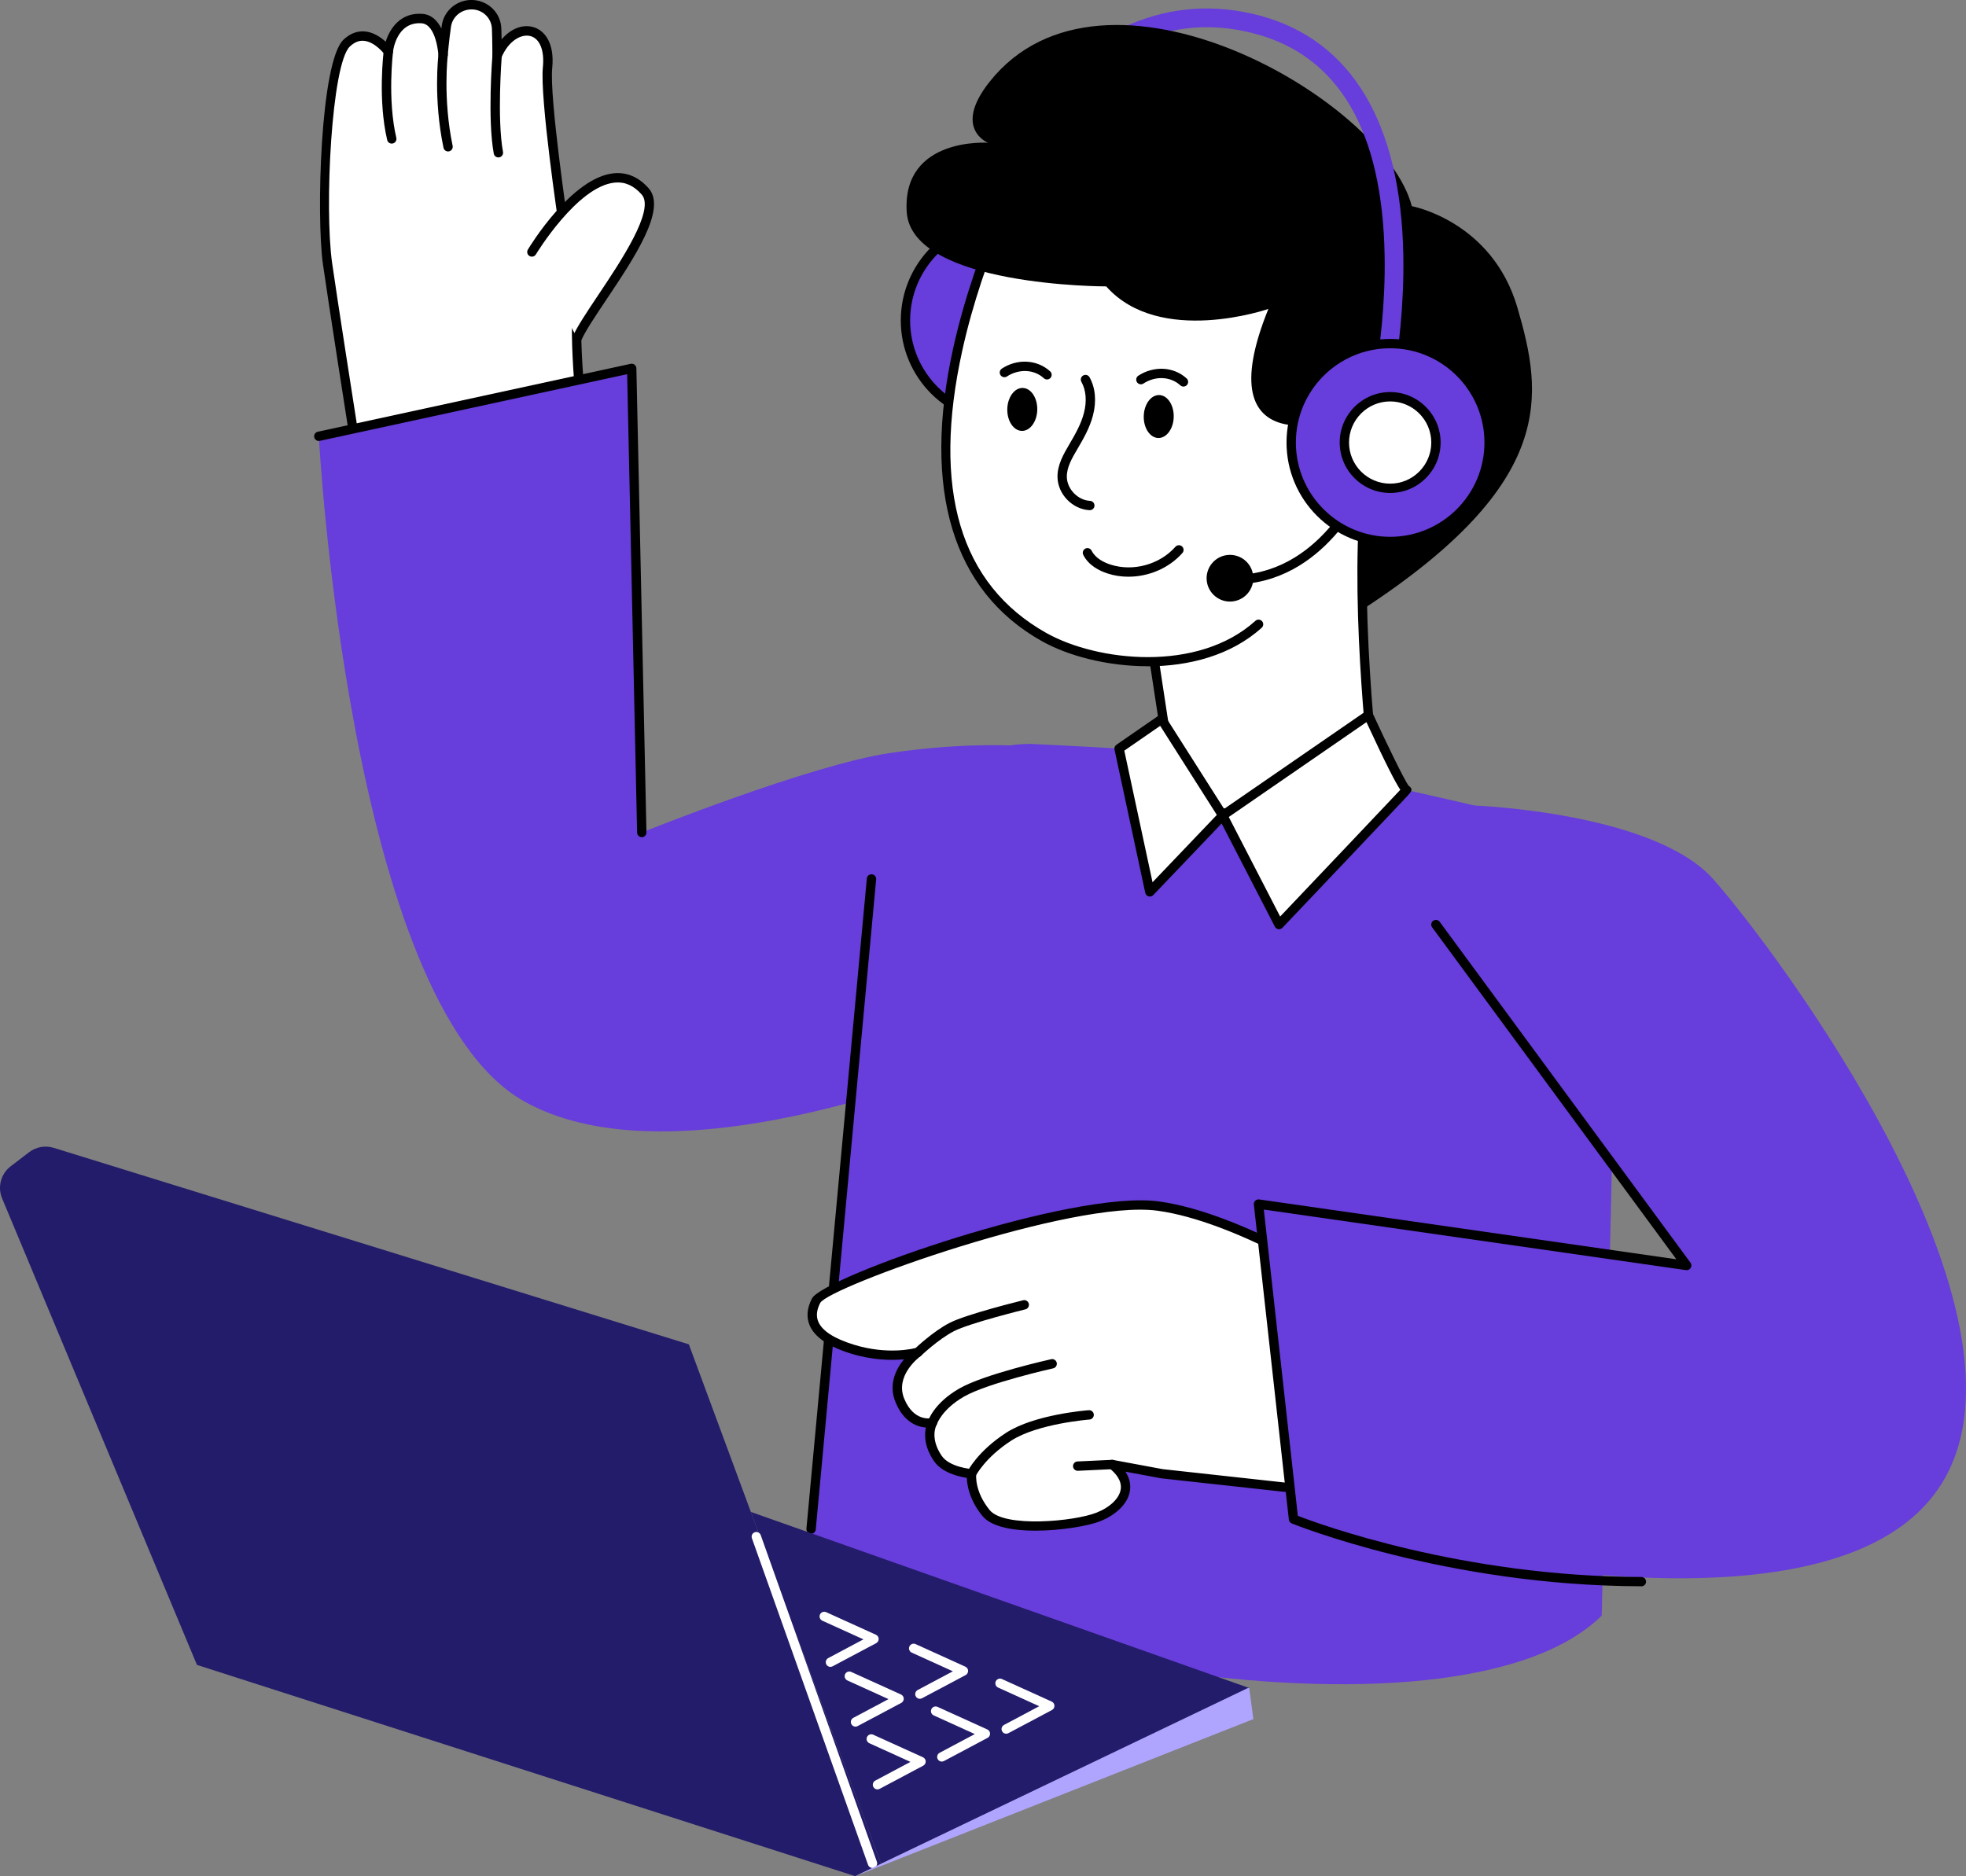 <?xml version="1.0" encoding="UTF-8"?>
<svg id="Layer_1" data-name="Layer 1" xmlns="http://www.w3.org/2000/svg" viewBox="0 0 869.65 830.06">
  <rect x="0" y="0" width="869.65" height="830.06" fill="#808080" stroke="none"/>
  <defs>
    <style>
      .cls-1 {
        fill: #231c6a;
      }

      .cls-2 {
        fill: #afa5ff;
      }

      .cls-3 {
        fill: #fff;
      }

      .cls-4 {
        fill: #673ddb;
      }
    </style>
  </defs>
  <path class="cls-4" d="M416.12,124.82c-.45,0-.91-.07-1.36-.23-2.16-.75-3.29-3.11-2.54-5.27.49-1.41,12.28-34.78,35.88-65.55,31.81-41.48,69.75-57.63,109.69-46.71,2.2.6,3.5,2.88,2.9,5.08-.6,2.2-2.88,3.5-5.08,2.9-88.6-24.21-135.12,105.69-135.58,107.01-.6,1.7-2.2,2.77-3.9,2.77Z"/>
  <g>
    <circle class="cls-4" cx="444.3" cy="141.77" r="43.77" transform="translate(-2.1 6.75) rotate(-.87)"/>
    <path d="M444.3,187.61c-25.28,0-45.84-20.56-45.84-45.84s20.56-45.84,45.84-45.84,45.84,20.56,45.84,45.84-20.56,45.84-45.84,45.84ZM444.3,100.06c-23,0-41.71,18.71-41.71,41.71s18.71,41.71,41.71,41.71,41.71-18.71,41.71-41.71-18.71-41.71-41.71-41.71Z"/>
  </g>
  <g>
    <g>
      <path class="cls-3" d="M153.35,19.06c9.25-8.77,18.43,3.71,18.43,3.71,0,0,1.7-15.54,14.89-14.56,8.54.63,9.34,16.02,9.34,16.02,0,0,.5-6.11,1.44-12.7.82-5.72,5.92-9.83,11.69-9.44.07,0,.13,0,.2.01,5.66.37,10.14,4.95,10.34,10.61.22,6.27.2,12.01.2,12.01,6.68-15.91,24.36-15.01,22.32,5.18-1.36,13.41,7.12,70.28,7.12,70.28l8.26,24.3c-6,13.04.46,64.52.46,64.52-34.29,20.79-68.12,22.03-101.49,3.58,0,0-9.38-59.79-11.67-75.96-3.19-22.58-.78-88.78,8.47-97.54Z"/>
      <path d="M203.82,207.57c-16.24,0-32.36-4.39-48.26-13.19-.56-.31-.95-.86-1.04-1.49-.09-.6-9.41-59.99-11.67-76-2.99-21.18-1.16-89.61,9.09-99.33,2.87-2.72,6.02-3.93,9.45-3.65,3.81.34,7.06,2.58,9.22,4.55,1.85-5.96,6.64-13.04,16.23-12.32,4.11.3,6.73,3.14,8.39,6.48.06-.46.13-.93.19-1.4.96-6.74,7.09-11.62,13.88-11.21,6.95.45,12.22,5.87,12.46,12.61.06,1.67.1,3.3.13,4.81,3.85-4.56,8.93-6.73,13.73-5.52,4.95,1.26,9.81,6.69,8.65,18.18-1.28,12.63,6.55,66.01,7.08,69.58l8.2,24.12c.17.5.14,1.05-.08,1.53-5.68,12.36.57,62.88.64,63.39.1.81-.28,1.6-.98,2.03-18.48,11.21-36.97,16.81-55.3,16.81ZM158.44,191.25c31.83,17.25,64.59,16.13,97.39-3.34-.98-8.23-5.62-50.18-.46-63.51l-8.01-23.55c-.04-.12-.07-.24-.09-.36-.35-2.33-8.5-57.27-7.13-70.79.75-7.42-1.38-12.69-5.56-13.75-3.94-1.01-9.61,1.97-12.8,9.58-.38.91-1.34,1.43-2.32,1.23-.97-.2-1.66-1.05-1.66-2.03,0-.06.02-5.78-.2-11.93-.16-4.62-3.78-8.32-8.4-8.62-4.87-.29-9.05,3.05-9.71,7.66-.92,6.44-1.42,12.52-1.43,12.58-.09,1.07-.99,1.9-2.06,1.9-.01,0-.02,0-.03,0-1.09-.01-1.98-.87-2.04-1.96,0-.14-.91-13.58-7.43-14.06-11.14-.79-12.62,12.17-12.68,12.73-.09.84-.69,1.54-1.52,1.77-.82.22-1.69-.08-2.2-.77-.04-.06-4.16-5.54-9.13-5.97-2.19-.2-4.23.64-6.22,2.53-8.1,7.68-11.3,71.31-7.84,95.75,2.09,14.82,10.27,67.01,11.51,74.93Z"/>
    </g>
    <g>
      <path class="cls-3" d="M219.88,24.72s-2.21,27.66.58,42.86"/>
      <path d="M220.45,69.65c-.98,0-1.85-.7-2.03-1.69-2.81-15.29-.69-42.26-.6-43.4.09-1.14,1.05-1.96,2.23-1.9,1.14.09,1.99,1.09,1.9,2.23-.02.27-2.16,27.57.55,42.32.21,1.12-.54,2.2-1.66,2.41-.13.02-.25.03-.38.03Z"/>
    </g>
    <g>
      <path class="cls-3" d="M196.02,24.23s-2.34,19.08,2.18,40.71"/>
      <path d="M198.2,67c-.96,0-1.82-.67-2.02-1.64-4.54-21.71-2.31-40.59-2.21-41.38.14-1.13,1.16-1.94,2.3-1.8,1.13.14,1.94,1.17,1.8,2.3-.02.19-2.24,19.02,2.15,40.03.23,1.12-.48,2.21-1.6,2.45-.14.03-.29.04-.43.04Z"/>
    </g>
    <g>
      <path class="cls-3" d="M171.78,22.78s-2.64,21.09,1.5,38.69"/>
      <path d="M173.28,63.53c-.94,0-1.79-.64-2.01-1.6-4.17-17.76-1.64-38.54-1.53-39.42.14-1.13,1.16-1.92,2.31-1.8,1.13.14,1.94,1.18,1.8,2.31-.03.21-2.54,20.94,1.46,37.96.26,1.11-.43,2.23-1.54,2.49-.16.04-.32.05-.47.05Z"/>
    </g>
  </g>
  <g>
    <path class="cls-3" d="M255.3,149.62c6.11-13.94,40.12-53.54,30.11-64.91-20.23-22.99-50.14,26.78-50.14,26.78"/>
    <path d="M255.3,151.69c-.28,0-.56-.05-.83-.17-1.05-.46-1.52-1.68-1.06-2.72,1.9-4.34,6.23-10.81,11.23-18.29,10.03-14.99,25.18-37.65,19.22-44.43-3.5-3.97-7.37-5.71-11.83-5.31-16.59,1.5-34.8,31.48-34.98,31.78-.59.98-1.86,1.29-2.84.71-.98-.59-1.29-1.86-.71-2.84.79-1.31,19.48-32.08,38.15-33.77,5.79-.51,10.94,1.73,15.31,6.69,8.06,9.16-6.26,30.57-18.89,49.46-4.9,7.32-9.13,13.64-10.88,17.65-.34.78-1.1,1.24-1.9,1.24Z"/>
  </g>
  <path class="cls-4" d="M453.32,330.11s-24.75-2.13-59.58,3.04c-35.61,5.28-109.85,35.18-109.85,35.18l-4.45-205.34-138.41,30.05s13.3,250.7,90.84,294.23c77.54,43.53,237.79-33.71,237.79-33.71l-16.34-123.44Z"/>
  <path class="cls-4" d="M358.78,676.52c-1.63,43.26,279.46,107.11,349.73,38.29l6.3-278.45c2.89-36.79-18.49-67.64-50.91-77.24,0,0-81.4-19.32-108.65-23.1-25.45-3.53-99.65-6.91-99.65-6.91-34.71.42-64.19,25.55-70.11,59.76l-26.72,287.65Z"/>
  <path d="M358.78,678.58c-.06,0-.13,0-.19,0-1.14-.11-1.97-1.11-1.87-2.25l26.72-287.65c.11-1.14,1.08-1.97,2.25-1.87,1.14.11,1.97,1.11,1.87,2.25l-26.72,287.65c-.1,1.07-1,1.88-2.06,1.88Z"/>
  <path d="M283.89,370.39c-1.12,0-2.04-.9-2.07-2.02l-4.4-202.83-135.96,29.51c-1.11.24-2.22-.46-2.46-1.58-.24-1.11.47-2.22,1.58-2.46l138.41-30.05c.61-.13,1.24.01,1.72.4.48.38.77.96.79,1.58l4.45,205.34c.02,1.14-.88,2.09-2.02,2.11h-.04Z"/>
  <g>
    <g>
      <path class="cls-3" d="M608.5,348.2s-11.05-86.92-3.25-140.11l-100.36,46.96,11.95,78.46c-7.13,36.31,46.13,28.9,91.66,14.68Z"/>
      <path d="M547.1,361.98c-11.15,0-20.81-2-26.77-7.34-5.43-4.87-7.31-11.98-5.59-21.16l-11.9-78.11c-.14-.91.34-1.8,1.17-2.18l100.36-46.96c.68-.33,1.5-.24,2.11.21.61.45.92,1.21.81,1.96-7.67,52.29,3.14,138.68,3.26,139.54.13.99-.48,1.93-1.44,2.23-16.73,5.23-41.81,11.81-62.01,11.81ZM507.17,256.28l11.72,76.93c.04.24.03.47-.01.71-1.56,7.93-.18,13.7,4.22,17.64,10.98,9.84,41.24,8.07,83.15-4.82-1.45-12.21-9.74-86.3-3.55-135.16l-95.52,44.7Z"/>
    </g>
    <g>
      <path class="cls-3" d="M556.7,276.18c-26.1,23.58-71.94,18.55-94.88,5.65-94.34-53.03-5.54-214.98-5.54-214.98l124.64-8.47s42.58,89.39,43.54,87.61c.96-1.79-10.09,80.73-10.09,80.73"/>
      <path d="M507.65,294.76c-17.85,0-35.23-4.59-46.85-11.13-39.45-22.18-52.98-67-39.15-129.63,10.35-46.86,32.59-87.74,32.81-88.15.34-.62.97-1.02,1.67-1.07l124.64-8.47c.84-.06,1.64.41,2.01,1.18,15.41,32.35,39,81.06,42.71,86.63,1.47.55,1.35,1.52-.26,14.8-.92,7.58-2.21,17.68-3.51,27.77-2.62,20.17-5.31,40.31-5.31,40.31-.15,1.13-1.18,1.92-2.32,1.78-1.13-.15-1.93-1.19-1.77-2.32,3.94-29.41,9.69-73.53,10.11-79.68-2.19-2.94-7.12-12.5-22.28-43.67-9.08-18.68-18.11-37.56-20.49-42.55l-122.09,8.3c-3.43,6.49-22.56,43.87-31.89,86.14-13.56,61.49-1.06,103.57,37.16,125.05,22.36,12.57,66.94,17.7,92.49-5.38.84-.77,2.15-.7,2.92.15.77.85.7,2.15-.15,2.92-13.61,12.29-32.27,17.05-50.43,17.05Z"/>
    </g>
    <path d="M600.28,226.69s-.58-52.37-6.71-41.55c0,0-60.94,21.77-32.51-48.46,0,0-48.1,16.68-71.73-9.97,0,0-86.31.11-88.26-33.06-1.95-33.17,35.97-30.49,35.97-30.49,0,0-15.78-6.23.7-26.98,50.34-63.38,174.32,7.47,186.77,55.03,0,0,35.55,6.57,46.72,44.92,11.17,38.35,17.69,76.99-68.02,133.18l-2.92-42.62Z"/>
    <g>
      <path class="cls-3" d="M590.37,180.64s31.7-32.39,47.67-3.53c15.97,28.86-7.97,55.32-39.6,53.91"/>
      <path d="M600.87,233.15c-.84,0-1.67-.02-2.52-.06-1.14-.05-2.02-1.02-1.97-2.16.05-1.14,1.04-2.04,2.16-1.97,16.2.71,30.77-6.1,38.04-17.81,6.11-9.86,5.99-21.59-.34-33.03-3.53-6.38-8.14-9.99-13.7-10.75-14.15-1.91-30.52,14.56-30.68,14.73-.8.81-2.11.83-2.92.03-.82-.8-.83-2.11-.03-2.92.72-.75,17.93-18.14,34.19-15.93,6.93.94,12.57,5.26,16.77,12.85,7.09,12.81,7.17,26.03.24,37.21-7.67,12.36-22.54,19.82-39.22,19.82Z"/>
    </g>
    <g>
      <path class="cls-3" d="M610.97,185.55c4.56,2.55,7.65,7.53,7.9,12.75s-2.35,10.47-6.64,13.45"/>
      <path d="M612.23,213.81c-.66,0-1.3-.31-1.7-.89-.65-.94-.42-2.23.52-2.88,3.71-2.57,5.97-7.14,5.75-11.65-.22-4.51-2.9-8.84-6.84-11.04-1-.56-1.35-1.82-.8-2.81.55-1,1.81-1.35,2.81-.8,5.16,2.88,8.67,8.55,8.96,14.45.28,5.9-2.67,11.88-7.52,15.25-.36.25-.77.37-1.18.37Z"/>
    </g>
    <g>
      <path class="cls-3" d="M444.3,164.82c2.91-1.93,6.44-2.9,9.83-2.72s6.63,1.52,9.01,3.73"/>
      <path d="M463.15,167.89c-.5,0-1.01-.18-1.41-.55-2.05-1.9-4.79-3.03-7.72-3.18-2.94-.15-6.06.71-8.58,2.38-.96.63-2.24.37-2.87-.58-.63-.95-.37-2.24.58-2.87,3.29-2.18,7.23-3.28,11.08-3.06,3.89.21,7.55,1.73,10.31,4.28.84.78.89,2.08.11,2.92-.41.44-.96.66-1.52.66Z"/>
    </g>
    <path d="M458.83,181.28c-.11,5.25-3.17,9.44-6.83,9.36-3.66-.08-6.54-4.4-6.43-9.64.11-5.25,3.17-9.44,6.83-9.36,3.66.08,6.54,4.4,6.43,9.64Z"/>
    <g>
      <path class="cls-3" d="M504.66,167.96c2.91-1.93,6.44-2.9,9.83-2.72,3.39.18,6.63,1.52,9.01,3.73"/>
      <path d="M523.51,171.03c-.5,0-1.01-.18-1.41-.55-2.05-1.9-4.79-3.03-7.72-3.18-2.92-.17-6.06.71-8.57,2.38-.96.63-2.24.37-2.87-.58-.63-.95-.37-2.24.58-2.87,3.29-2.18,7.26-3.25,11.08-3.07,3.89.21,7.56,1.73,10.31,4.28.84.78.89,2.08.11,2.92-.41.44-.96.66-1.52.66Z"/>
    </g>
    <path d="M519.19,184.42c-.11,5.25-3.17,9.44-6.83,9.36-3.66-.08-6.54-4.4-6.43-9.64s3.17-9.44,6.83-9.36c3.66.08,6.54,4.4,6.43,9.64Z"/>
    <path d="M499.18,255.16c-3.16,0-6.32-.47-9.33-1.46-3.57-1.17-8.33-3.54-10.67-8.2-.51-1.02-.11-2.26.91-2.78,1.02-.52,2.26-.11,2.78.91,1.71,3.39,5.44,5.2,8.27,6.13,9.99,3.27,21.83.05,28.79-7.84.76-.86,2.07-.94,2.92-.18.86.76.94,2.06.18,2.92-5.92,6.71-14.91,10.49-23.84,10.49Z"/>
    <path d="M482.07,225.72s-.07,0-.1,0c-7.53-.36-14.03-7.03-14.19-14.57-.12-5.46,2.71-10.28,5.21-14.54,2.8-4.76,5.22-9.08,6.46-13.81,1.38-5.21.99-10.14-1.1-13.87-.56-1-.2-2.26.8-2.81,1-.56,2.26-.2,2.81.8,2.61,4.68,3.14,10.7,1.49,16.95-1.38,5.23-3.94,9.82-6.9,14.84-2.33,3.96-4.74,8.06-4.64,12.35.12,5.35,4.91,10.27,10.26,10.53,1.14.05,2.02,1.02,1.97,2.16-.05,1.11-.97,1.97-2.06,1.97Z"/>
  </g>
  <g>
    <polygon class="cls-3" points="513.8 318.21 495.02 331.19 508.62 394.58 540.88 360.8 513.8 318.21"/>
    <path d="M508.62,396.65c-.19,0-.38-.03-.56-.08-.74-.21-1.3-.81-1.46-1.55l-13.6-63.39c-.18-.82.16-1.66.85-2.13l18.78-12.98c.46-.32,1.04-.43,1.59-.33.55.11,1.03.44,1.33.92l27.08,42.59c.51.8.41,1.85-.25,2.54l-32.25,33.78c-.4.41-.94.64-1.5.64ZM497.33,332.11l12.49,58.22,28.44-29.79-25.06-39.41-15.87,10.97Z"/>
  </g>
  <g>
    <path class="cls-3" d="M540.88,360.8l24.89,48.24s57.5-60.54,56.38-59.52-16.86-33.11-16.86-33.11l-64.41,44.4Z"/>
    <path d="M565.77,411.11c-.1,0-.19,0-.29-.02-.66-.09-1.24-.5-1.54-1.1l-24.89-48.24c-.48-.92-.19-2.06.66-2.65l64.41-44.4c.5-.35,1.13-.45,1.72-.29.59.16,1.07.58,1.33,1.13,6.49,14.08,14.01,29.49,15.93,32.12.2.1.39.23.55.4.97.99.99,1.58-.12,2.96l.02.03s-.09.07-.13.11c-.5.61-1.21,1.36-2.14,2.35-1.54,1.63-3.74,3.96-6.38,6.76-5.28,5.59-12.34,13.02-19.39,20.46-14.11,14.87-28.23,29.74-28.23,29.74-.39.41-.93.64-1.5.64ZM543.55,361.47l22.72,44.03c17.56-18.49,46.91-49.42,53.15-56.07-2.04-3.05-6.05-10.65-14.98-29.94l-60.89,41.97Z"/>
  </g>
  <g>
    <g>
      <g>
        <path class="cls-1" d="M389.72,824.61l-85.01-229.84L23.74,507.83c-3.72-1.15-7.77-.43-10.87,1.94l-8.15,6.23c-4.34,3.32-5.9,9.15-3.79,14.2l86.19,206.4,291.19,93.47,11.41-5.45Z"/>
        <polygon class="cls-1" points="389.72 824.61 552.57 746.82 332.14 668.92 389.72 824.61"/>
        <path class="cls-3" d="M388.15,791.69c-.74,0-1.46-.4-1.83-1.1-.54-1.01-.15-2.26.85-2.8l15.57-8.28-18.19-8.26c-1.04-.47-1.5-1.7-1.03-2.74.47-1.04,1.69-1.51,2.74-1.03l22.01,9.99c.72.33,1.19,1.03,1.21,1.82.03.79-.4,1.52-1.09,1.89l-19.28,10.25c-.31.17-.64.24-.97.24Z"/>
        <path class="cls-3" d="M416.62,779.38c-.74,0-1.46-.4-1.83-1.1-.54-1.01-.15-2.26.85-2.8l15.57-8.28-18.19-8.26c-1.04-.47-1.5-1.7-1.03-2.74.47-1.04,1.69-1.51,2.74-1.03l22.01,9.99c.72.33,1.19,1.03,1.21,1.82.03.79-.4,1.52-1.09,1.89l-19.28,10.25c-.31.17-.64.24-.97.24Z"/>
        <path class="cls-3" d="M445.1,767.06c-.74,0-1.46-.4-1.83-1.1-.54-1.01-.15-2.26.85-2.8l15.57-8.28-18.19-8.26c-1.04-.47-1.5-1.7-1.03-2.74.47-1.04,1.69-1.51,2.74-1.03l22.01,9.99c.72.33,1.19,1.03,1.21,1.82.03.79-.4,1.52-1.09,1.89l-19.28,10.25c-.31.17-.64.24-.97.24Z"/>
        <path class="cls-3" d="M378.44,763.92c-.74,0-1.46-.4-1.83-1.1-.54-1.01-.15-2.26.85-2.8l15.57-8.28-18.19-8.26c-1.04-.47-1.5-1.7-1.03-2.74.47-1.04,1.69-1.51,2.74-1.03l22.01,9.99c.72.33,1.19,1.03,1.21,1.82.02.79-.4,1.52-1.1,1.89l-19.28,10.25c-.31.17-.64.24-.97.24Z"/>
        <path class="cls-3" d="M367.35,737.48c-.74,0-1.46-.4-1.83-1.1-.54-1.01-.15-2.26.85-2.8l15.57-8.28-18.19-8.26c-1.04-.47-1.5-1.7-1.03-2.74.47-1.04,1.7-1.5,2.74-1.03l22.01,9.99c.72.33,1.19,1.03,1.21,1.82.03.79-.4,1.52-1.09,1.89l-19.28,10.25c-.31.17-.64.24-.97.24Z"/>
        <path class="cls-3" d="M406.91,751.61c-.74,0-1.46-.4-1.83-1.1-.54-1.01-.15-2.26.85-2.8l15.57-8.28-18.19-8.26c-1.04-.47-1.5-1.7-1.03-2.74.47-1.04,1.69-1.51,2.74-1.03l22.01,9.99c.72.33,1.19,1.03,1.21,1.82.02.79-.4,1.52-1.1,1.89l-19.28,10.25c-.31.17-.64.24-.97.24Z"/>
      </g>
      <path class="cls-3" d="M385.94,826.46c-.85,0-1.65-.53-1.95-1.38l-51.39-144.53c-.38-1.08.18-2.26,1.26-2.64,1.07-.38,2.26.18,2.64,1.26l51.39,144.53c.38,1.08-.18,2.26-1.26,2.64-.23.08-.46.12-.69.12Z"/>
    </g>
    <polyline class="cls-2" points="552.57 746.82 554.42 760.57 378.31 830.06 551.81 746.92"/>
  </g>
  <path d="M545.64,258.54c-1.87,0-3.79-.09-5.76-.28-1.14-.11-1.97-1.12-1.86-2.26.11-1.14,1.12-2,2.26-1.86,41.41,3.96,59.92-39.32,60.11-39.76.44-1.06,1.66-1.55,2.7-1.11,1.05.44,1.55,1.65,1.11,2.7-.19.45-18.19,42.57-58.56,42.57Z"/>
  <circle cx="544.09" cy="255.77" r="10.33" transform="translate(-22.56 54.86) rotate(-5.65)"/>
  <path class="cls-4" d="M606.48,199.92c-.36,0-.73-.05-1.09-.15-2.2-.6-3.5-2.88-2.9-5.08.11-.39,10.77-39.86,9.99-81.78-1.02-54.9-20.15-87.83-56.87-97.88-2.2-.6-3.5-2.88-2.9-5.08.6-2.2,2.87-3.51,5.08-2.9,40.15,10.98,61.92,47.59,62.96,105.86.77,43.09-9.83,82.31-10.29,83.95-.5,1.84-2.17,3.04-3.99,3.04Z"/>
  <g>
    <circle class="cls-4" cx="614.93" cy="195.78" r="43.77"/>
    <path d="M614.93,241.63c-25.28,0-45.84-20.56-45.84-45.84s20.56-45.84,45.84-45.84,45.84,20.56,45.84,45.84-20.56,45.84-45.84,45.84ZM614.93,154.08c-23,0-41.71,18.71-41.71,41.71s18.71,41.71,41.71,41.71,41.71-18.71,41.71-41.71-18.71-41.71-41.71-41.71Z"/>
  </g>
  <g>
    <circle class="cls-3" cx="614.93" cy="195.78" r="20.25"/>
    <path d="M614.93,218.1c-12.31,0-22.32-10.01-22.32-22.32s10.01-22.32,22.32-22.32,22.32,10.01,22.32,22.32-10.01,22.32-22.32,22.32ZM614.93,177.6c-10.03,0-18.19,8.16-18.19,18.19s8.16,18.19,18.19,18.19,18.19-8.16,18.19-18.19-8.16-18.19-18.19-18.19Z"/>
  </g>
  <g>
    <g>
      <g>
        <path class="cls-3" d="M601.15,572.69l-5.69,88.27-81.51-8.95-21.98-4.08c11.25,8.83,4.92,18.82-6.21,23.23-9.62,3.82-42.13,7.43-49.6-1.78-7.49-9.19-6.38-17.37-6.38-17.37,0,0-10.87-.73-14.97-6.81-6.18-9.13-2.35-15.79-2.35-15.79,0,0-9.42,2.29-14.39-9.78-4.88-11.75,7.33-20.91,7.93-21.35-.6.16-12.91,3.58-29.02-1.42-16.5-5.13-20.49-12.75-15.98-21.44,4.49-8.69,113.15-47,151.24-41.84,38.1,5.14,88.91,39.1,88.91,39.1Z"/>
        <path d="M458.13,677.21c-10.04,0-19.62-1.65-23.57-6.52-5.75-7.05-6.78-13.6-6.89-16.84-3.58-.55-11.06-2.28-14.57-7.48-4.26-6.28-4.22-11.59-3.54-14.78-3.75-.31-9.75-2.31-13.4-11.15-3.31-7.97.2-14.76,3.7-19.04-5.49.51-13.88.43-23.49-2.55-9.93-3.08-16.07-7.3-18.25-12.54-1.5-3.61-1.15-7.59,1.05-11.83,4.94-9.55,114.96-48.13,153.36-42.94,38.13,5.15,87.69,38.03,89.78,39.43.61.41.96,1.11.91,1.85l-5.69,88.27c-.04.56-.3,1.09-.73,1.45-.43.36-.99.54-1.56.47l-81.51-8.95-15.91-2.95c2.1,3.2,2.34,6.15,2.02,8.35-.81,5.55-5.78,10.64-13.31,13.62-5.01,1.99-17,4.12-28.4,4.12ZM412.45,627.36c.65,0,1.28.3,1.67.84.49.66.55,1.54.14,2.26-.12.21-3.05,5.75,2.27,13.6,3.47,5.15,13.3,5.9,13.4,5.9.57.04,1.1.32,1.46.76.36.44.52,1.02.45,1.58-.04.29-.84,7.48,5.93,15.79,6.41,7.91,37.43,5.06,47.24,1.16,6.05-2.39,10.16-6.37,10.74-10.37.58-3.96-2.43-7.25-5.05-9.31-.75-.59-1-1.61-.61-2.48.39-.87,1.32-1.35,2.26-1.18l21.98,4.08,79.21,8.69,5.48-84.91c-7.26-4.71-52.76-33.49-87.04-38.12-37.5-5.07-145.04,33.61-149.13,40.75-1.63,3.14-1.92,5.86-.9,8.32,1.69,4.05,6.96,7.48,15.66,10.18,14.99,4.65,26.57,1.75,27.85,1.4.94-.27,1.97.19,2.41,1.09.43.89.18,1.97-.62,2.56-1.18.88-11.41,8.88-7.26,18.91,4.2,10.19,11.69,8.63,12.01,8.56.15-.03.3-.05.45-.05Z"/>
      </g>
      <g>
        <path class="cls-3" d="M429.78,652.02s4.12-8.42,16.39-16.37c12.27-7.95,35.61-9.68,35.61-9.68"/>
        <path d="M429.78,654.08c-.31,0-.62-.07-.91-.21-1.02-.5-1.45-1.74-.95-2.76.18-.36,4.52-9.03,17.12-17.2,12.57-8.14,35.61-9.93,36.58-10,1.17-.08,2.13.77,2.22,1.91.08,1.14-.77,2.13-1.91,2.22-.23.02-22.96,1.79-34.64,9.35-11.57,7.49-15.62,15.47-15.66,15.54-.36.73-1.1,1.15-1.86,1.15Z"/>
      </g>
      <g>
        <path class="cls-3" d="M412.47,629.42s2.16-7.18,12.99-13.37c10.83-6.19,39.95-12.68,39.95-12.68"/>
        <path d="M412.47,631.48c-.2,0-.41-.03-.61-.09-1.08-.34-1.7-1.48-1.37-2.56.1-.33,2.53-8.04,13.95-14.57,10.98-6.27,39.32-12.64,40.53-12.91,1.11-.26,2.22.45,2.47,1.57.25,1.11-.45,2.22-1.57,2.47-.29.06-28.94,6.5-39.37,12.46-9.86,5.64-12.02,12.12-12.04,12.18-.28.88-1.1,1.45-1.98,1.45Z"/>
      </g>
      <g>
        <line class="cls-3" x1="491.98" y1="647.93" x2="476.71" y2="648.65"/>
        <path d="M476.71,650.72c-1.1,0-2.01-.86-2.06-1.97-.05-1.14.83-2.11,1.97-2.16l15.26-.72c1.13-.05,2.11.83,2.16,1.97.05,1.14-.83,2.11-1.97,2.16l-15.26.72s-.07,0-.1,0Z"/>
      </g>
      <g>
        <path class="cls-3" d="M406.03,598.28s7.67-7.39,14.93-11.15c7.26-3.76,32.12-9.86,32.12-9.86"/>
        <path d="M406.03,600.35c-.54,0-1.08-.21-1.49-.63-.79-.82-.77-2.13.06-2.92.32-.31,7.97-7.64,15.41-11.5,7.39-3.84,31.55-9.78,32.58-10.03,1.1-.27,2.23.41,2.5,1.52.27,1.11-.41,2.23-1.52,2.5-.25.06-24.7,6.08-31.66,9.69-6.9,3.58-14.37,10.73-14.45,10.81-.4.39-.92.58-1.43.58Z"/>
      </g>
    </g>
    <path class="cls-4" d="M652.29,356.4s79.06,2.91,105.45,32.47c26.4,29.57,149.84,193.4,100.31,268.82-53.85,81.99-285.87,14.4-285.87,14.4l-15.48-139.39,189.43,27.18-110.94-150.83,17.11-52.64Z"/>
    <path d="M726.06,701.81h0c-86.44-.17-154-27.54-154.67-27.81-.7-.29-1.19-.93-1.27-1.68l-15.48-139.39c-.07-.64.16-1.27.62-1.71.46-.44,1.1-.65,1.73-.56l184.54,26.48-108.02-146.86c-.68-.92-.48-2.22.44-2.89.92-.68,2.21-.48,2.89.44l110.94,150.83c.49.67.54,1.57.11,2.29-.43.71-1.25,1.11-2.07.99l-186.78-26.8,15.05,135.5c9.15,3.55,72.47,26.9,151.97,27.06,1.14,0,2.07.93,2.06,2.07,0,1.14-.93,2.06-2.07,2.06Z"/>
  </g>
</svg>